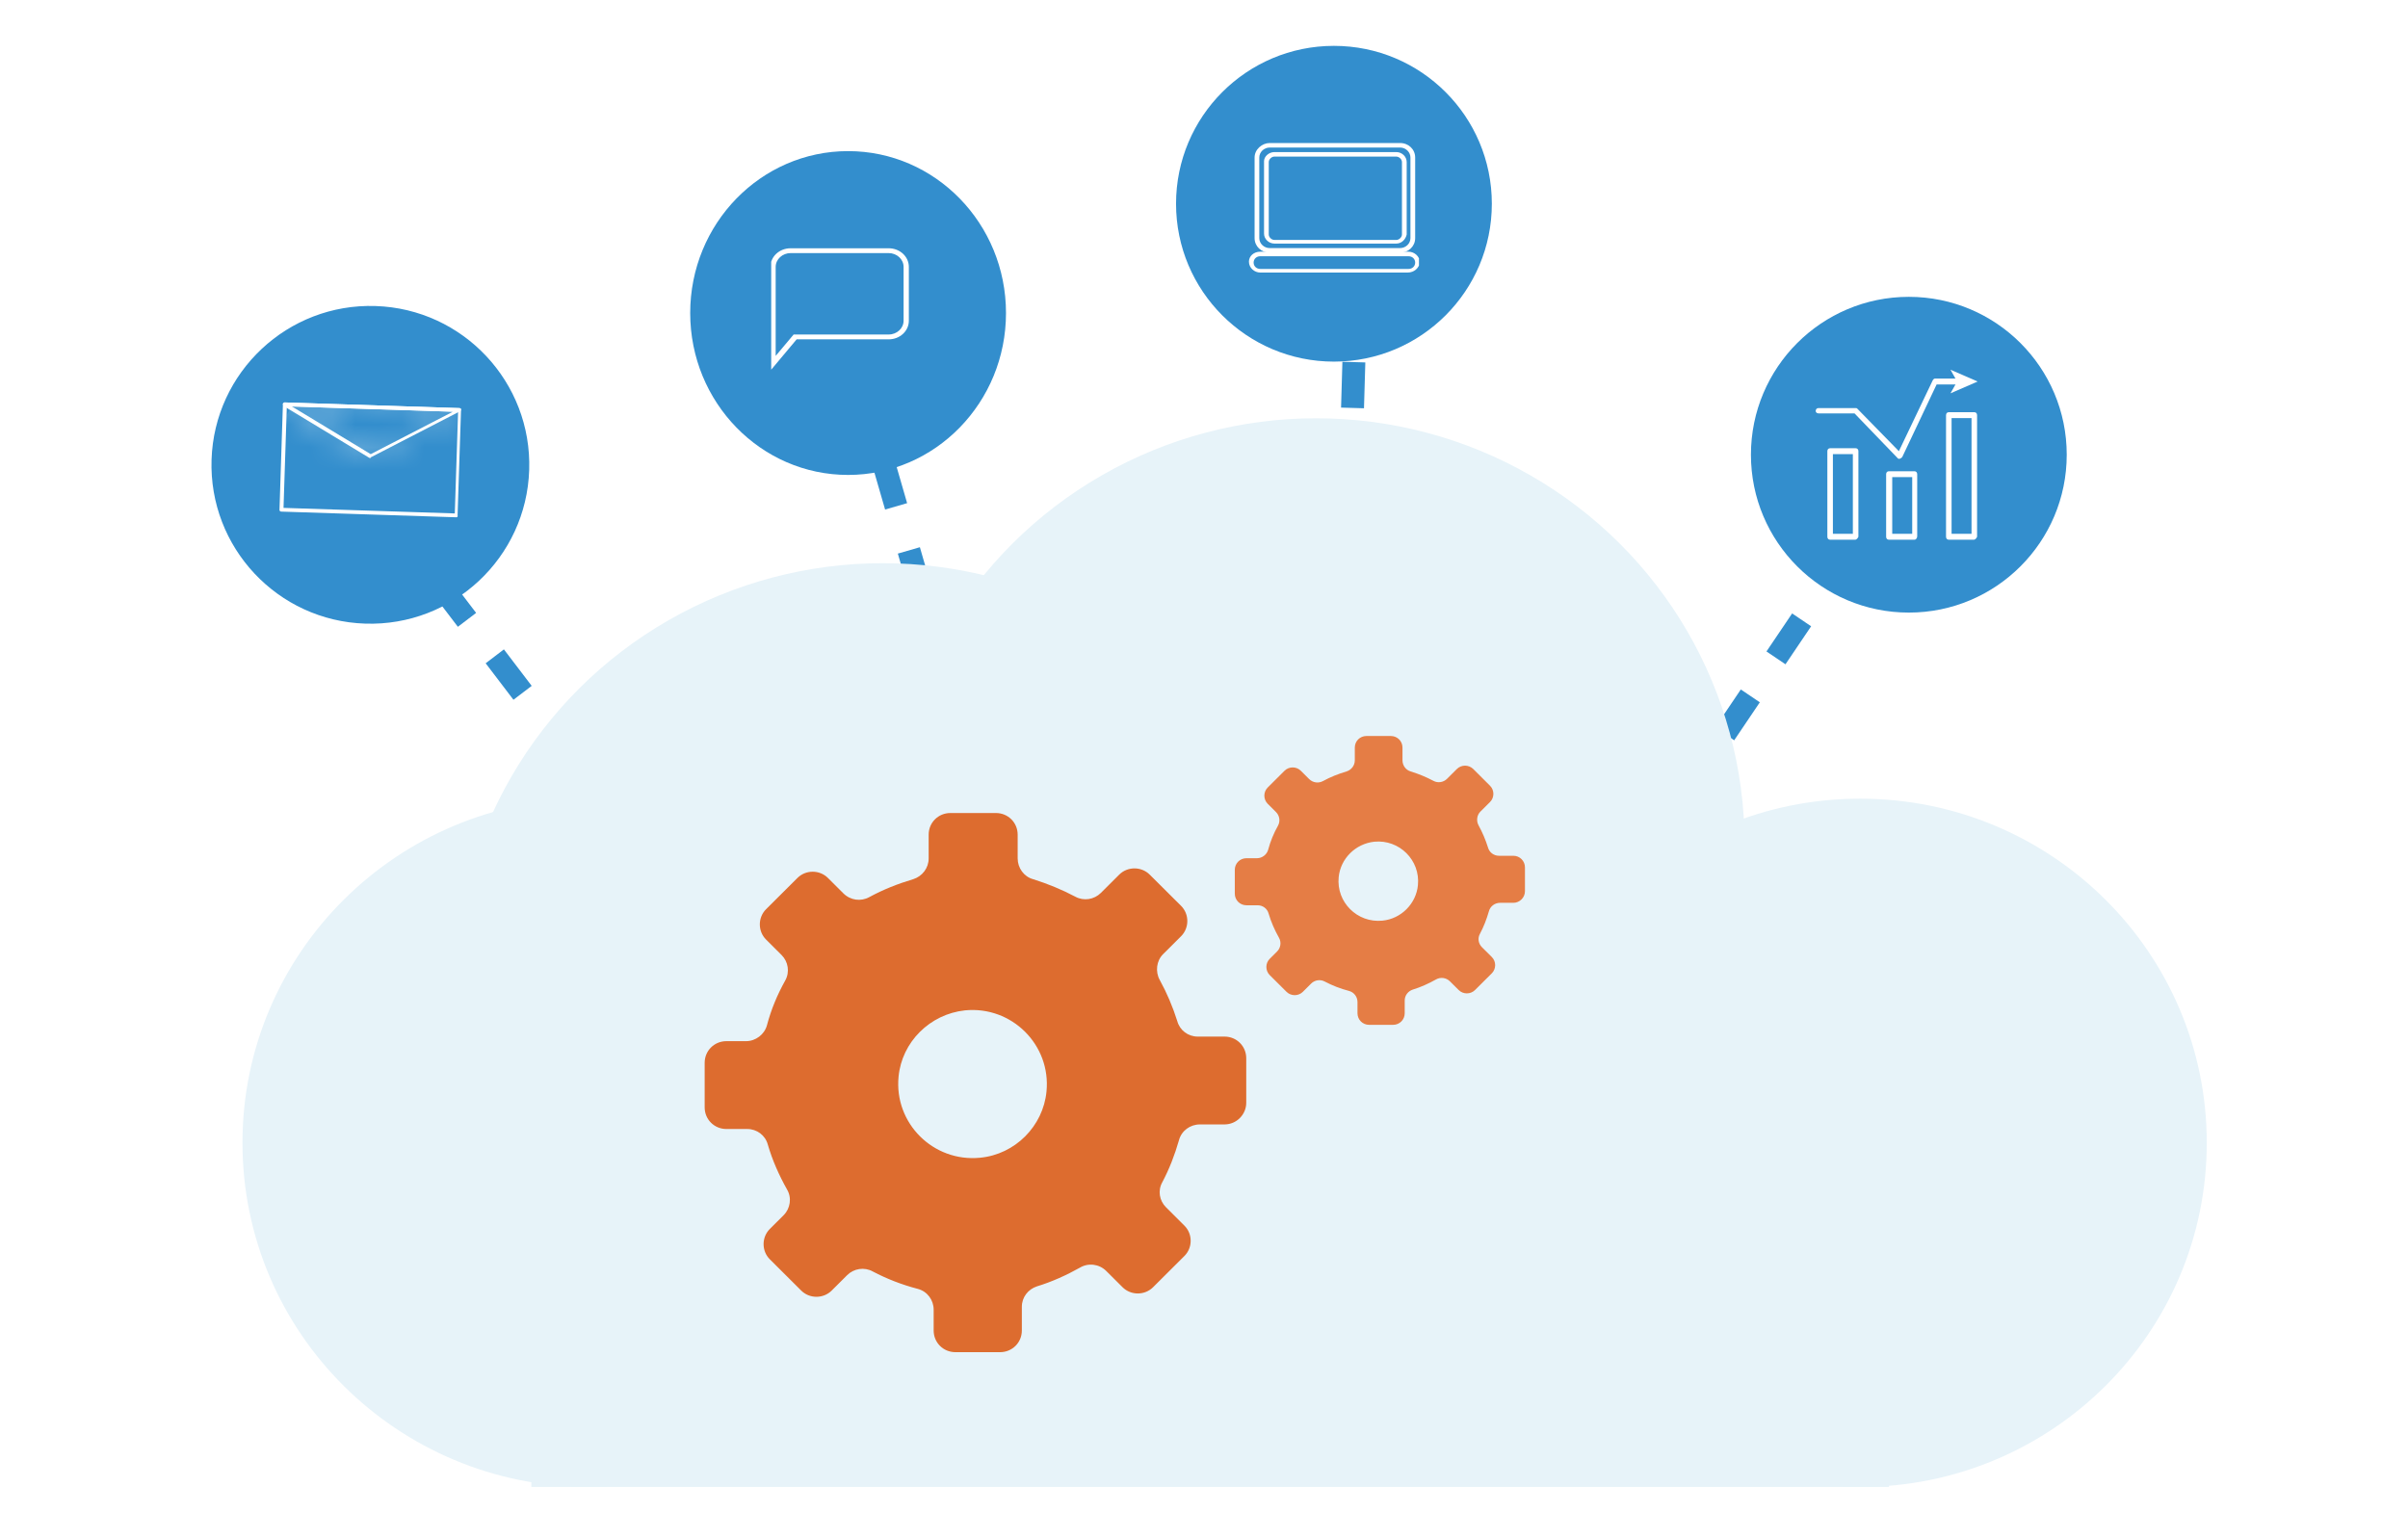 <svg width="105" height="66" viewBox="0 0 105 66" fill="none" xmlns="http://www.w3.org/2000/svg">
<rect width="105" height="66" fill="white"/>
<path d="M25.21 33.396L13.591 18.139" stroke="#338ECD" stroke-dasharray="2 2"/>
<path d="M42.41 33.609L37.08 15.188" stroke="#338ECD" stroke-dasharray="2 2"/>
<path d="M72.966 35.321L83.693 19.424" stroke="#338ECD" stroke-dasharray="2 2"/>
<path d="M58.626 29.785L59.186 10.615" stroke="#338ECD" stroke-dasharray="2 2"/>
<circle cx="16.15" cy="20.271" r="6.929" transform="rotate(1.859 16.15 20.271)" fill="#338ECD"/>
<circle cx="58.166" cy="8.885" r="6.885" fill="#338ECD"/>
<ellipse cx="36.981" cy="13.651" rx="6.885" ry="7.061" fill="#338ECD"/>
<circle cx="83.234" cy="19.83" r="6.885" fill="#338ECD"/>
<ellipse cx="81.11" cy="49.838" rx="15.115" ry="15.008" fill="#E7F3F9"/>
<ellipse cx="25.688" cy="49.838" rx="15.115" ry="15.008" fill="#E7F3F9"/>
<ellipse cx="57.388" cy="36.804" rx="18.684" ry="18.563" fill="#E7F3F9"/>
<ellipse cx="38.494" cy="43.124" rx="18.684" ry="18.563" fill="#E7F3F9"/>
<rect x="23.169" y="49.443" width="59.201" height="15.403" fill="#E7F3F9"/>
<path d="M54.342 48.092V46.15C54.342 45.623 53.923 45.206 53.395 45.206H52.228C51.809 45.206 51.445 44.933 51.336 44.534C51.135 43.898 50.88 43.299 50.57 42.736C50.37 42.373 50.425 41.901 50.716 41.611L51.5 40.83C51.864 40.467 51.864 39.867 51.5 39.504L50.133 38.143C49.769 37.78 49.167 37.78 48.803 38.143L48.001 38.942C47.709 39.232 47.254 39.305 46.889 39.105C46.306 38.796 45.687 38.542 45.049 38.342C44.648 38.233 44.375 37.852 44.375 37.435V36.4C44.375 35.873 43.956 35.456 43.427 35.456H41.441C40.913 35.456 40.494 35.873 40.494 36.4V37.435C40.494 37.852 40.22 38.215 39.819 38.342C39.145 38.542 38.507 38.796 37.906 39.123C37.542 39.323 37.086 39.268 36.776 38.96L36.102 38.288C35.738 37.925 35.136 37.925 34.772 38.288L33.405 39.65C33.041 40.013 33.041 40.612 33.405 40.975L34.079 41.647C34.371 41.937 34.444 42.391 34.243 42.754C33.897 43.372 33.624 44.025 33.442 44.715C33.332 45.115 32.95 45.405 32.531 45.405H31.674C31.146 45.405 30.727 45.823 30.727 46.349V48.292C30.727 48.819 31.146 49.236 31.674 49.236H32.585C33.004 49.236 33.369 49.509 33.478 49.908C33.678 50.598 33.97 51.252 34.316 51.869C34.535 52.232 34.462 52.704 34.17 52.995L33.569 53.594C33.205 53.957 33.205 54.556 33.569 54.919L34.936 56.281C35.3 56.644 35.902 56.644 36.266 56.281L36.94 55.609C37.232 55.319 37.687 55.246 38.052 55.446C38.671 55.773 39.327 56.027 40.02 56.208C40.439 56.317 40.712 56.699 40.712 57.116V58.024C40.712 58.55 41.131 58.968 41.66 58.968H43.609C44.138 58.968 44.557 58.55 44.557 58.024V56.989C44.557 56.571 44.83 56.226 45.213 56.099C45.869 55.9 46.507 55.609 47.09 55.282C47.454 55.064 47.928 55.119 48.238 55.428L48.949 56.136C49.313 56.499 49.914 56.499 50.279 56.136L51.645 54.774C52.01 54.411 52.01 53.812 51.645 53.449L50.844 52.65C50.552 52.359 50.479 51.923 50.68 51.56C50.989 50.979 51.226 50.362 51.408 49.726C51.518 49.309 51.901 49.036 52.32 49.036H53.395C53.923 49.036 54.342 48.601 54.342 48.092ZM42.735 50.489C40.694 50.689 38.981 48.982 39.182 46.949C39.327 45.441 40.548 44.225 42.079 44.062C44.12 43.862 45.833 45.569 45.632 47.602C45.486 49.109 44.266 50.344 42.735 50.489Z" fill="#DD6C2F"/>
<path d="M66.495 38.866V37.826C66.495 37.544 66.27 37.32 65.987 37.32H65.362C65.138 37.32 64.942 37.174 64.884 36.96C64.776 36.62 64.64 36.299 64.474 35.997C64.367 35.803 64.396 35.55 64.552 35.394L64.972 34.976C65.167 34.781 65.167 34.46 64.972 34.266L64.24 33.536C64.044 33.342 63.722 33.342 63.527 33.536L63.097 33.964C62.941 34.12 62.697 34.159 62.502 34.052C62.19 33.886 61.858 33.75 61.516 33.643C61.301 33.585 61.155 33.381 61.155 33.157V32.602C61.155 32.32 60.93 32.097 60.647 32.097H59.583C59.3 32.097 59.076 32.32 59.076 32.602V33.157C59.076 33.381 58.929 33.575 58.714 33.643C58.353 33.75 58.011 33.886 57.689 34.062C57.494 34.168 57.25 34.139 57.084 33.974L56.723 33.614C56.528 33.419 56.206 33.419 56.01 33.614L55.278 34.343C55.083 34.538 55.083 34.859 55.278 35.054L55.639 35.413C55.796 35.569 55.835 35.812 55.727 36.007C55.542 36.337 55.395 36.688 55.298 37.057C55.239 37.271 55.034 37.427 54.81 37.427H54.351C54.068 37.427 53.843 37.651 53.843 37.933V38.973C53.843 39.255 54.068 39.479 54.351 39.479H54.839C55.063 39.479 55.259 39.625 55.317 39.839C55.425 40.209 55.581 40.559 55.766 40.889C55.883 41.084 55.844 41.337 55.688 41.493L55.366 41.814C55.171 42.008 55.171 42.329 55.366 42.524L56.098 43.253C56.294 43.448 56.616 43.448 56.811 43.253L57.172 42.893C57.328 42.738 57.572 42.699 57.767 42.806C58.099 42.981 58.451 43.117 58.822 43.214C59.046 43.273 59.193 43.477 59.193 43.7V44.187C59.193 44.469 59.417 44.693 59.7 44.693H60.745C61.028 44.693 61.252 44.469 61.252 44.187V43.632C61.252 43.409 61.399 43.224 61.604 43.156C61.955 43.049 62.297 42.893 62.609 42.718C62.805 42.601 63.058 42.631 63.224 42.796L63.605 43.175C63.8 43.37 64.122 43.37 64.318 43.175L65.05 42.446C65.245 42.251 65.245 41.93 65.05 41.736L64.62 41.308C64.464 41.152 64.425 40.919 64.532 40.724C64.698 40.413 64.825 40.082 64.923 39.742C64.981 39.518 65.186 39.372 65.411 39.372H65.987C66.27 39.372 66.495 39.139 66.495 38.866ZM60.276 40.15C59.183 40.257 58.265 39.343 58.373 38.254C58.451 37.446 59.105 36.795 59.925 36.707C61.018 36.6 61.936 37.514 61.828 38.604C61.75 39.411 61.096 40.072 60.276 40.15Z" fill="#E57D45"/>
<g clip-path="url(#clip0_441_841)">
<path d="M19.9 22.559L12.259 22.311C12.234 22.31 12.185 22.285 12.186 22.238L12.336 17.619C12.337 17.595 12.388 17.549 12.413 17.55L20.03 17.797C20.08 17.799 20.103 17.847 20.102 17.871L19.953 22.466C19.976 22.538 19.925 22.56 19.9 22.559ZM12.363 22.149L19.831 22.391L19.975 17.962L12.507 17.719L12.363 22.149Z" fill="white"/>
<mask id="path-17-inside-1_441_841" fill="white">
<path d="M16.159 19.972C16.135 19.971 16.135 19.971 16.11 19.97L12.383 17.715C12.335 17.666 12.335 17.643 12.337 17.595C12.363 17.572 12.388 17.549 12.413 17.55L20.03 17.797C20.08 17.799 20.104 17.823 20.103 17.847C20.102 17.871 20.101 17.918 20.05 17.94L16.16 19.948C16.184 19.973 16.159 19.972 16.159 19.972ZM12.73 17.727L16.165 19.806L19.752 17.954L12.73 17.727V17.727Z"/>
</mask>
<path d="M16.159 19.972C16.135 19.971 16.135 19.971 16.11 19.97L12.383 17.715C12.335 17.666 12.335 17.643 12.337 17.595C12.363 17.572 12.388 17.549 12.413 17.55L20.03 17.797C20.08 17.799 20.104 17.823 20.103 17.847C20.102 17.871 20.101 17.918 20.05 17.94L16.16 19.948C16.184 19.973 16.159 19.972 16.159 19.972ZM12.73 17.727L16.165 19.806L19.752 17.954L12.73 17.727V17.727Z" fill="white"/>
<path d="M16.159 19.972L16.549 7.978L16.549 7.978L16.159 19.972ZM16.11 19.97L9.898 30.237L12.583 31.862L15.721 31.964L16.11 19.97ZM12.383 17.715L3.819 26.122L4.878 27.2L6.171 27.982L12.383 17.715ZM12.337 17.595L4.337 8.651L0.51 12.074L0.343 17.206L12.337 17.595ZM20.05 17.94L15.235 6.949L14.886 7.102L14.546 7.277L20.05 17.94ZM16.16 19.948L10.656 9.285L-3.799 16.746L7.597 28.355L16.16 19.948ZM16.165 19.806L9.95 30.071L15.698 33.551L21.669 30.469L16.165 19.806ZM19.752 17.954L25.256 28.617L66.248 7.457L20.141 5.961L19.752 17.954ZM16.549 7.978C16.549 7.978 16.549 7.978 16.548 7.978C16.548 7.978 16.548 7.978 16.548 7.978C16.548 7.978 16.548 7.978 16.548 7.978C16.548 7.978 16.548 7.978 16.548 7.978C16.548 7.978 16.548 7.978 16.548 7.978C16.548 7.978 16.548 7.978 16.548 7.978C16.548 7.978 16.548 7.978 16.548 7.978C16.547 7.978 16.547 7.978 16.547 7.978C16.547 7.978 16.547 7.978 16.547 7.978C16.547 7.978 16.547 7.978 16.547 7.978C16.547 7.978 16.547 7.978 16.547 7.978C16.547 7.978 16.547 7.978 16.547 7.978C16.547 7.978 16.547 7.978 16.547 7.978C16.547 7.978 16.547 7.978 16.547 7.978C16.547 7.978 16.547 7.978 16.547 7.978C16.546 7.978 16.546 7.978 16.546 7.978C16.546 7.978 16.546 7.978 16.546 7.978C16.546 7.978 16.546 7.978 16.546 7.978C16.546 7.978 16.546 7.978 16.546 7.978C16.546 7.978 16.546 7.978 16.546 7.978C16.546 7.978 16.546 7.978 16.546 7.978C16.546 7.978 16.546 7.978 16.546 7.978C16.546 7.978 16.545 7.978 16.545 7.978C16.545 7.978 16.545 7.978 16.545 7.978C16.545 7.978 16.545 7.978 16.545 7.978C16.545 7.978 16.545 7.978 16.545 7.978C16.545 7.978 16.545 7.978 16.545 7.978C16.545 7.978 16.545 7.978 16.545 7.978C16.545 7.978 16.545 7.978 16.545 7.978C16.545 7.978 16.544 7.978 16.544 7.978C16.544 7.978 16.544 7.978 16.544 7.978C16.544 7.978 16.544 7.978 16.544 7.978C16.544 7.978 16.544 7.978 16.544 7.978C16.544 7.978 16.544 7.978 16.544 7.978C16.544 7.978 16.544 7.978 16.544 7.978C16.544 7.978 16.544 7.978 16.544 7.978C16.544 7.978 16.544 7.978 16.544 7.978C16.544 7.978 16.544 7.978 16.544 7.978C16.543 7.978 16.543 7.978 16.543 7.978C16.543 7.978 16.543 7.978 16.543 7.978C16.543 7.978 16.543 7.978 16.543 7.978C16.543 7.978 16.543 7.978 16.543 7.978C16.543 7.978 16.543 7.978 16.543 7.978C16.543 7.978 16.543 7.978 16.543 7.978C16.543 7.978 16.543 7.978 16.543 7.978C16.543 7.978 16.543 7.978 16.543 7.978C16.542 7.978 16.542 7.978 16.542 7.978C16.542 7.978 16.542 7.978 16.542 7.978C16.542 7.978 16.542 7.978 16.542 7.978C16.542 7.978 16.542 7.978 16.542 7.978C16.542 7.978 16.542 7.978 16.542 7.978C16.542 7.978 16.542 7.978 16.542 7.978C16.542 7.978 16.542 7.978 16.542 7.978C16.542 7.978 16.541 7.978 16.541 7.978C16.541 7.978 16.541 7.978 16.541 7.978C16.541 7.978 16.541 7.978 16.541 7.978C16.541 7.978 16.541 7.978 16.541 7.978C16.541 7.978 16.541 7.978 16.541 7.978C16.541 7.978 16.541 7.978 16.541 7.978C16.541 7.978 16.541 7.978 16.541 7.978C16.541 7.978 16.541 7.978 16.541 7.978C16.541 7.978 16.541 7.978 16.541 7.978C16.541 7.978 16.541 7.978 16.541 7.978C16.54 7.978 16.54 7.978 16.54 7.978C16.54 7.978 16.54 7.978 16.54 7.978C16.54 7.978 16.54 7.978 16.54 7.978C16.54 7.978 16.54 7.978 16.54 7.978C16.54 7.978 16.54 7.978 16.54 7.978C16.54 7.978 16.54 7.978 16.54 7.978C16.54 7.978 16.54 7.978 16.54 7.978C16.54 7.978 16.54 7.978 16.54 7.978C16.54 7.978 16.54 7.978 16.54 7.978C16.539 7.978 16.539 7.978 16.539 7.978C16.539 7.978 16.539 7.978 16.539 7.978C16.539 7.978 16.539 7.978 16.539 7.978C16.539 7.978 16.539 7.978 16.539 7.978C16.539 7.978 16.539 7.978 16.539 7.978C16.539 7.978 16.539 7.978 16.539 7.978C16.539 7.978 16.539 7.978 16.539 7.978C16.539 7.978 16.539 7.978 16.539 7.978C16.538 7.978 16.538 7.978 16.538 7.978C16.538 7.978 16.538 7.978 16.538 7.978C16.538 7.978 16.538 7.978 16.538 7.978C16.538 7.978 16.538 7.978 16.538 7.978C16.538 7.978 16.538 7.978 16.538 7.978C16.538 7.978 16.538 7.978 16.538 7.978C16.538 7.978 16.538 7.978 16.538 7.978C16.538 7.978 16.538 7.978 16.538 7.978C16.538 7.978 16.538 7.978 16.538 7.978C16.538 7.978 16.538 7.978 16.538 7.978C16.538 7.978 16.538 7.978 16.537 7.978C16.537 7.978 16.537 7.978 16.537 7.978C16.537 7.978 16.537 7.978 16.537 7.978C16.537 7.978 16.537 7.978 16.537 7.978C16.537 7.978 16.537 7.978 16.537 7.978C16.537 7.978 16.537 7.978 16.537 7.978C16.537 7.978 16.537 7.978 16.537 7.978C16.537 7.978 16.537 7.978 16.537 7.978C16.537 7.978 16.537 7.978 16.537 7.978C16.537 7.978 16.537 7.978 16.537 7.978C16.537 7.978 16.537 7.978 16.536 7.978C16.536 7.978 16.536 7.978 16.536 7.978C16.536 7.978 16.536 7.978 16.536 7.978C16.536 7.978 16.536 7.978 16.536 7.978C16.536 7.978 16.536 7.978 16.536 7.978C16.536 7.978 16.536 7.978 16.536 7.978C16.536 7.978 16.536 7.978 16.536 7.978C16.536 7.978 16.536 7.978 16.536 7.978C16.536 7.978 16.536 7.978 16.536 7.978C16.536 7.978 16.536 7.978 16.535 7.978C16.535 7.978 16.535 7.978 16.535 7.978C16.535 7.978 16.535 7.978 16.535 7.978C16.535 7.978 16.535 7.978 16.535 7.978C16.535 7.978 16.535 7.978 16.535 7.978C16.535 7.978 16.535 7.978 16.535 7.978C16.535 7.978 16.535 7.978 16.535 7.978C16.535 7.978 16.535 7.978 16.535 7.978C16.535 7.978 16.535 7.978 16.535 7.978C16.535 7.978 16.535 7.978 16.535 7.978C16.535 7.978 16.535 7.978 16.535 7.978C16.535 7.978 16.535 7.978 16.535 7.978C16.535 7.978 16.534 7.978 16.534 7.978C16.534 7.978 16.534 7.978 16.534 7.978C16.534 7.978 16.534 7.978 16.534 7.978C16.534 7.978 16.534 7.978 16.534 7.978C16.534 7.978 16.534 7.978 16.534 7.978C16.534 7.978 16.534 7.978 16.534 7.978C16.534 7.978 16.534 7.978 16.534 7.978C16.534 7.978 16.534 7.978 16.534 7.978C16.534 7.978 16.534 7.978 16.534 7.978C16.534 7.978 16.534 7.978 16.534 7.978C16.534 7.978 16.534 7.978 16.534 7.978C16.534 7.978 16.533 7.978 16.533 7.978C16.533 7.978 16.533 7.978 16.533 7.978C16.533 7.978 16.533 7.978 16.533 7.978C16.533 7.978 16.533 7.978 16.533 7.978C16.533 7.978 16.533 7.978 16.533 7.978C16.533 7.978 16.533 7.978 16.533 7.978C16.533 7.978 16.533 7.978 16.533 7.978C16.533 7.978 16.533 7.978 16.533 7.978C16.533 7.978 16.533 7.978 16.533 7.978C16.533 7.978 16.533 7.978 16.533 7.978C16.533 7.978 16.533 7.978 16.532 7.978C16.532 7.978 16.532 7.978 16.532 7.978C16.532 7.978 16.532 7.978 16.532 7.978C16.532 7.978 16.532 7.978 16.532 7.978C16.532 7.978 16.532 7.978 16.532 7.978C16.532 7.978 16.532 7.978 16.532 7.978C16.532 7.978 16.532 7.978 16.532 7.978C16.532 7.978 16.532 7.978 16.532 7.978C16.532 7.978 16.532 7.978 16.532 7.978C16.532 7.978 16.532 7.978 16.532 7.978C16.532 7.978 16.532 7.978 16.532 7.978C16.532 7.978 16.532 7.978 16.532 7.978C16.532 7.978 16.532 7.978 16.532 7.978C16.532 7.978 16.531 7.978 16.531 7.978C16.531 7.978 16.531 7.978 16.531 7.978C16.531 7.978 16.531 7.978 16.531 7.978C16.531 7.978 16.531 7.978 16.531 7.978C16.531 7.978 16.531 7.978 16.531 7.978C16.531 7.978 16.531 7.978 16.531 7.978C16.531 7.978 16.531 7.978 16.531 7.978C16.531 7.978 16.531 7.978 16.531 7.978C16.531 7.978 16.531 7.978 16.531 7.978C16.531 7.978 16.531 7.978 16.531 7.978C16.531 7.978 16.531 7.978 16.531 7.978C16.531 7.978 16.53 7.978 16.53 7.978C16.53 7.978 16.53 7.978 16.53 7.978C16.53 7.978 16.53 7.978 16.53 7.978C16.53 7.978 16.53 7.978 16.53 7.978C16.53 7.978 16.53 7.978 16.53 7.978C16.53 7.978 16.53 7.978 16.53 7.978C16.53 7.978 16.53 7.978 16.53 7.978C16.53 7.978 16.53 7.978 16.53 7.978C16.53 7.978 16.53 7.978 16.53 7.978C16.53 7.978 16.53 7.978 16.53 7.978C16.53 7.978 16.53 7.978 16.53 7.978C16.53 7.978 16.53 7.978 16.53 7.978C16.53 7.978 16.53 7.978 16.529 7.978C16.529 7.978 16.529 7.978 16.529 7.978C16.529 7.978 16.529 7.978 16.529 7.978C16.529 7.978 16.529 7.978 16.529 7.978C16.529 7.978 16.529 7.978 16.529 7.978C16.529 7.978 16.529 7.978 16.529 7.978C16.529 7.978 16.529 7.978 16.529 7.978C16.529 7.978 16.529 7.978 16.529 7.978C16.529 7.978 16.529 7.978 16.529 7.978C16.529 7.978 16.529 7.978 16.529 7.978C16.529 7.978 16.529 7.978 16.529 7.978C16.529 7.978 16.529 7.978 16.529 7.978C16.529 7.978 16.529 7.978 16.529 7.977C16.529 7.977 16.529 7.977 16.529 7.977C16.529 7.977 16.529 7.977 16.528 7.977C16.528 7.977 16.528 7.977 16.528 7.977C16.528 7.977 16.528 7.977 16.528 7.977C16.528 7.977 16.528 7.977 16.528 7.977C16.528 7.977 16.528 7.977 16.528 7.977C16.528 7.977 16.528 7.977 16.528 7.977C16.528 7.977 16.528 7.977 16.528 7.977C16.528 7.977 16.528 7.977 16.528 7.977C16.528 7.977 16.528 7.977 16.528 7.977C16.528 7.977 16.528 7.977 16.528 7.977C16.528 7.977 16.528 7.977 16.528 7.977C16.528 7.977 16.528 7.977 16.528 7.977C16.528 7.977 16.528 7.977 16.527 7.977C16.527 7.977 16.527 7.977 16.527 7.977C16.527 7.977 16.527 7.977 16.527 7.977C16.527 7.977 16.527 7.977 16.527 7.977C16.527 7.977 16.527 7.977 16.527 7.977C16.527 7.977 16.527 7.977 16.527 7.977C16.527 7.977 16.527 7.977 16.527 7.977C16.527 7.977 16.527 7.977 16.527 7.977C16.527 7.977 16.527 7.977 16.527 7.977C16.527 7.977 16.527 7.977 16.527 7.977C16.527 7.977 16.527 7.977 16.527 7.977C16.527 7.977 16.527 7.977 16.527 7.977C16.527 7.977 16.527 7.977 16.527 7.977C16.527 7.977 16.527 7.977 16.527 7.977C16.526 7.977 16.526 7.977 16.526 7.977C16.526 7.977 16.526 7.977 16.526 7.977C16.526 7.977 16.526 7.977 16.526 7.977C16.526 7.977 16.526 7.977 16.526 7.977C16.526 7.977 16.526 7.977 16.526 7.977C16.526 7.977 16.526 7.977 16.526 7.977C16.526 7.977 16.526 7.977 16.526 7.977C16.526 7.977 16.526 7.977 16.526 7.977C16.526 7.977 16.526 7.977 16.526 7.977C16.526 7.977 16.526 7.977 16.526 7.977C16.526 7.977 16.526 7.977 16.526 7.977C16.526 7.977 16.526 7.977 16.526 7.977C16.526 7.977 16.526 7.977 16.526 7.977C16.526 7.977 16.526 7.977 16.526 7.977C16.526 7.977 16.526 7.977 16.526 7.977C16.525 7.977 16.525 7.977 16.525 7.977C16.525 7.977 16.525 7.977 16.525 7.977C16.525 7.977 16.525 7.977 16.525 7.977C16.525 7.977 16.525 7.977 16.525 7.977C16.525 7.977 16.525 7.977 16.525 7.977C16.525 7.977 16.525 7.977 16.525 7.977C16.525 7.977 16.525 7.977 16.525 7.977C16.525 7.977 16.525 7.977 16.525 7.977C16.525 7.977 16.525 7.977 16.525 7.977C16.525 7.977 16.525 7.977 16.525 7.977C16.525 7.977 16.525 7.977 16.525 7.977C16.525 7.977 16.525 7.977 16.525 7.977C16.525 7.977 16.524 7.977 16.524 7.977C16.524 7.977 16.524 7.977 16.524 7.977C16.524 7.977 16.524 7.977 16.524 7.977C16.524 7.977 16.524 7.977 16.524 7.977C16.524 7.977 16.524 7.977 16.524 7.977C16.524 7.977 16.524 7.977 16.524 7.977C16.524 7.977 16.524 7.977 16.524 7.977C16.524 7.977 16.524 7.977 16.524 7.977C16.524 7.977 16.524 7.977 16.524 7.977C16.524 7.977 16.524 7.977 16.524 7.977C16.524 7.977 16.524 7.977 16.524 7.977C16.524 7.977 16.524 7.977 16.524 7.977C16.524 7.977 16.524 7.977 16.524 7.977C16.524 7.977 16.524 7.977 16.524 7.977C16.523 7.977 16.523 7.977 16.523 7.977C16.523 7.977 16.523 7.977 16.523 7.977C16.523 7.977 16.523 7.977 16.523 7.977C16.523 7.977 16.523 7.977 16.523 7.977C16.523 7.977 16.523 7.977 16.523 7.977C16.523 7.977 16.523 7.977 16.523 7.977C16.523 7.977 16.523 7.977 16.523 7.977C16.523 7.977 16.523 7.977 16.523 7.977C16.523 7.977 16.523 7.977 16.523 7.977C16.523 7.977 16.523 7.977 16.523 7.977C16.523 7.977 16.523 7.977 16.523 7.977C16.523 7.977 16.523 7.977 16.523 7.977C16.523 7.977 16.523 7.977 16.523 7.977C16.523 7.977 16.523 7.977 16.523 7.977C16.523 7.977 16.523 7.977 16.523 7.977C16.522 7.977 16.522 7.977 16.522 7.977C16.522 7.977 16.522 7.977 16.522 7.977C16.522 7.977 16.522 7.977 16.522 7.977C16.522 7.977 16.522 7.977 16.522 7.977C16.522 7.977 16.522 7.977 16.522 7.977C16.522 7.977 16.522 7.977 16.522 7.977C16.522 7.977 16.522 7.977 16.522 7.977C16.522 7.977 16.522 7.977 16.522 7.977C16.522 7.977 16.522 7.977 16.522 7.977C16.522 7.977 16.522 7.977 16.522 7.977C16.522 7.977 16.522 7.977 16.522 7.977C16.522 7.977 16.522 7.977 16.522 7.977C16.522 7.977 16.521 7.977 16.521 7.977C16.521 7.977 16.521 7.977 16.521 7.977C16.521 7.977 16.521 7.977 16.521 7.977C16.521 7.977 16.521 7.977 16.521 7.977C16.521 7.977 16.521 7.977 16.521 7.977C16.521 7.977 16.521 7.977 16.521 7.977C16.521 7.977 16.521 7.977 16.521 7.977C16.521 7.977 16.521 7.977 16.521 7.977C16.521 7.977 16.521 7.977 16.521 7.977C16.521 7.977 16.521 7.977 16.521 7.977C16.521 7.977 16.521 7.977 16.521 7.977C16.521 7.977 16.521 7.977 16.521 7.977C16.521 7.977 16.521 7.977 16.521 7.977C16.521 7.977 16.521 7.977 16.52 7.977C16.52 7.977 16.52 7.977 16.52 7.977C16.52 7.977 16.52 7.977 16.52 7.977C16.52 7.977 16.52 7.977 16.52 7.977C16.52 7.977 16.52 7.977 16.52 7.977C16.52 7.977 16.52 7.977 16.52 7.977C16.52 7.977 16.52 7.977 16.52 7.977C16.52 7.977 16.52 7.977 16.52 7.977C16.52 7.977 16.52 7.977 16.52 7.977C16.52 7.977 16.52 7.977 16.52 7.977C16.52 7.977 16.52 7.977 16.52 7.977C16.52 7.977 16.52 7.977 16.52 7.977C16.52 7.977 16.52 7.977 16.52 7.977C16.52 7.977 16.52 7.977 16.52 7.977C16.52 7.977 16.52 7.977 16.52 7.977C16.52 7.977 16.519 7.977 16.519 7.977C16.519 7.977 16.519 7.977 16.519 7.977C16.519 7.977 16.519 7.977 16.519 7.977C16.519 7.977 16.519 7.977 16.519 7.977C16.519 7.977 16.519 7.977 16.519 7.977C16.519 7.977 16.519 7.977 16.519 7.977C16.519 7.977 16.519 7.977 16.519 7.977C16.519 7.977 16.519 7.977 16.519 7.977C16.519 7.977 16.519 7.977 16.519 7.977C16.519 7.977 16.519 7.977 16.519 7.977C16.519 7.977 16.519 7.977 16.519 7.977C16.519 7.977 16.519 7.977 16.519 7.977C16.518 7.977 16.518 7.977 16.518 7.977C16.518 7.977 16.518 7.977 16.518 7.977C16.518 7.977 16.518 7.977 16.518 7.977C16.518 7.977 16.518 7.977 16.518 7.977C16.518 7.977 16.518 7.977 16.518 7.977C16.518 7.977 16.518 7.977 16.518 7.977C16.518 7.977 16.518 7.977 16.518 7.977C16.518 7.977 16.518 7.977 16.518 7.977C16.518 7.977 16.518 7.977 16.518 7.977C16.518 7.977 16.518 7.977 16.518 7.977C16.518 7.977 16.518 7.977 16.518 7.977C16.518 7.977 16.518 7.977 16.518 7.977C16.518 7.977 16.518 7.977 16.517 7.977C16.517 7.977 16.517 7.977 16.517 7.977C16.517 7.977 16.517 7.977 16.517 7.977C16.517 7.977 16.517 7.977 16.517 7.977C16.517 7.977 16.517 7.977 16.517 7.977C16.517 7.977 16.517 7.977 16.517 7.977C16.517 7.977 16.517 7.977 16.517 7.977C16.517 7.977 16.517 7.977 16.517 7.977C16.517 7.977 16.517 7.977 16.517 7.977C16.517 7.977 16.517 7.977 16.517 7.977C16.517 7.977 16.517 7.977 16.517 7.977C16.517 7.977 16.517 7.977 16.517 7.977C16.517 7.977 16.517 7.977 16.517 7.977C16.517 7.977 16.517 7.977 16.517 7.977C16.516 7.977 16.516 7.977 16.516 7.977C16.516 7.977 16.516 7.977 16.516 7.977C16.516 7.977 16.516 7.977 16.516 7.977C16.516 7.977 16.516 7.977 16.516 7.977C16.516 7.977 16.516 7.977 16.516 7.977C16.516 7.977 16.516 7.977 16.516 7.977C16.516 7.977 16.516 7.977 16.516 7.977C16.516 7.977 16.516 7.977 16.516 7.977C16.516 7.977 16.516 7.977 16.516 7.977C16.516 7.977 16.516 7.977 16.516 7.977C16.516 7.977 16.516 7.977 16.515 7.977C16.515 7.977 16.515 7.977 16.515 7.977C16.515 7.977 16.515 7.977 16.515 7.977C16.515 7.977 16.515 7.977 16.515 7.977C16.515 7.977 16.515 7.977 16.515 7.977C16.515 7.977 16.515 7.977 16.515 7.977C16.515 7.977 16.515 7.977 16.515 7.977C16.515 7.977 16.515 7.977 16.515 7.977C16.515 7.977 16.515 7.977 16.515 7.977C16.515 7.977 16.515 7.977 16.515 7.977C16.515 7.977 16.515 7.977 16.515 7.977C16.515 7.977 16.515 7.977 16.515 7.977C16.515 7.977 16.515 7.977 16.515 7.977C16.515 7.977 16.514 7.977 16.514 7.977C16.514 7.977 16.514 7.977 16.514 7.977C16.514 7.977 16.514 7.977 16.514 7.977C16.514 7.977 16.514 7.977 16.514 7.977C16.514 7.977 16.514 7.977 16.514 7.977C16.514 7.977 16.514 7.977 16.514 7.977C16.514 7.977 16.514 7.977 16.514 7.977C16.514 7.977 16.514 7.977 16.514 7.977C16.514 7.977 16.514 7.977 16.514 7.977C16.514 7.977 16.514 7.977 16.514 7.977C16.514 7.977 16.514 7.977 16.514 7.977C16.514 7.977 16.514 7.977 16.513 7.977C16.513 7.977 16.513 7.977 16.513 7.977C16.513 7.977 16.513 7.977 16.513 7.977C16.513 7.977 16.513 7.977 16.513 7.977C16.513 7.977 16.513 7.977 16.513 7.977C16.513 7.977 16.513 7.977 16.513 7.977C16.513 7.977 16.513 7.977 16.513 7.977C16.513 7.977 16.513 7.977 16.513 7.977C16.513 7.977 16.513 7.977 16.513 7.977C16.513 7.977 16.513 7.977 16.513 7.977C16.513 7.977 16.512 7.977 16.512 7.977C16.512 7.977 16.512 7.977 16.512 7.977C16.512 7.977 16.512 7.977 16.512 7.977C16.512 7.977 16.512 7.977 16.512 7.977C16.512 7.977 16.512 7.977 16.512 7.977C16.512 7.977 16.512 7.977 16.512 7.977C16.512 7.977 16.512 7.977 16.512 7.977C16.512 7.977 16.512 7.977 16.512 7.977C16.512 7.977 16.512 7.977 16.512 7.977C16.512 7.977 16.512 7.977 16.512 7.977C16.512 7.977 16.512 7.977 16.512 7.977C16.512 7.977 16.512 7.977 16.511 7.977C16.511 7.977 16.511 7.977 16.511 7.977C16.511 7.977 16.511 7.977 16.511 7.977C16.511 7.977 16.511 7.977 16.511 7.977C16.511 7.977 16.511 7.977 16.511 7.977C16.511 7.977 16.511 7.977 16.511 7.977C16.511 7.977 16.511 7.977 16.511 7.977C16.511 7.977 16.511 7.977 16.511 7.977C16.511 7.977 16.511 7.977 16.511 7.977C16.511 7.977 16.511 7.977 16.511 7.977C16.511 7.977 16.511 7.977 16.51 7.977C16.51 7.977 16.51 7.977 16.51 7.977C16.51 7.977 16.51 7.977 16.51 7.977C16.51 7.977 16.51 7.977 16.51 7.977C16.51 7.977 16.51 7.977 16.51 7.977C16.51 7.977 16.51 7.977 16.51 7.977C16.51 7.977 16.51 7.977 16.51 7.977C16.51 7.977 16.51 7.977 16.51 7.977C16.51 7.977 16.51 7.977 16.51 7.977C16.51 7.977 16.509 7.977 16.509 7.977C16.509 7.977 16.509 7.977 16.509 7.977C16.509 7.977 16.509 7.977 16.509 7.977C16.509 7.977 16.509 7.977 16.509 7.977C16.509 7.977 16.509 7.977 16.509 7.977C16.509 7.977 16.509 7.977 16.509 7.977C16.509 7.977 16.509 7.977 16.509 7.977C16.509 7.977 16.509 7.977 16.509 7.977C16.509 7.977 16.509 7.977 16.509 7.977C16.509 7.977 16.509 7.977 16.509 7.977C16.509 7.977 16.509 7.977 16.508 7.977C16.508 7.977 16.508 7.977 16.508 7.977C16.508 7.977 16.508 7.977 16.508 7.977C16.508 7.977 16.508 7.977 16.508 7.977C16.508 7.977 16.508 7.977 16.508 7.977C16.508 7.977 16.508 7.977 16.508 7.977C16.508 7.977 16.508 7.977 16.508 7.977C16.508 7.977 16.508 7.977 16.508 7.977C16.508 7.977 16.508 7.977 16.508 7.977C16.508 7.977 16.508 7.977 16.507 7.977C16.507 7.977 16.507 7.977 16.507 7.977C16.507 7.977 16.507 7.977 16.507 7.977C16.507 7.977 16.507 7.977 16.507 7.977C16.507 7.977 16.507 7.977 16.507 7.977C16.507 7.977 16.507 7.977 16.507 7.977C16.507 7.977 16.507 7.977 16.507 7.977C16.507 7.977 16.507 7.977 16.507 7.977C16.507 7.977 16.507 7.977 16.506 7.977C16.506 7.977 16.506 7.977 16.506 7.977C16.506 7.977 16.506 7.977 16.506 7.977C16.506 7.977 16.506 7.977 16.506 7.977C16.506 7.977 16.506 7.977 16.506 7.977C16.506 7.977 16.506 7.977 16.506 7.977C16.506 7.977 16.506 7.977 16.506 7.977C16.506 7.977 16.506 7.977 16.506 7.977C16.506 7.977 16.506 7.977 16.506 7.977C16.506 7.977 16.506 7.977 16.506 7.977C16.505 7.977 16.505 7.977 16.505 7.977C16.505 7.977 16.505 7.977 16.505 7.977C16.505 7.977 16.505 7.977 16.505 7.977C16.505 7.977 16.505 7.977 16.505 7.977C16.505 7.977 16.505 7.977 16.505 7.977C16.505 7.977 16.505 7.977 16.505 7.977C16.505 7.977 16.505 7.977 16.505 7.977C16.505 7.977 16.505 7.977 16.505 7.977C16.504 7.977 16.504 7.977 16.504 7.977C16.504 7.977 16.504 7.977 16.504 7.977C16.504 7.977 16.504 7.977 16.504 7.977C16.504 7.977 16.504 7.977 16.504 7.977C16.504 7.977 16.504 7.977 16.504 7.977C16.504 7.977 16.504 7.977 16.504 7.977C16.504 7.977 16.504 7.977 16.504 7.977C16.504 7.977 16.503 7.977 16.503 7.977C16.503 7.977 16.503 7.977 16.503 7.977C16.503 7.977 16.503 7.977 16.503 7.977C16.503 7.977 16.503 7.977 16.503 7.977C16.503 7.977 16.503 7.977 16.503 7.977C16.503 7.977 16.503 7.977 16.503 7.977C16.503 7.977 16.503 7.977 16.503 7.977C16.503 7.977 16.503 7.977 16.503 7.977C16.503 7.977 16.503 7.977 16.502 7.977C16.502 7.977 16.502 7.977 16.502 7.977C16.502 7.977 16.502 7.977 16.502 7.977C16.502 7.977 16.502 7.977 16.502 7.977C16.502 7.977 16.502 7.977 16.502 7.977C16.502 7.977 16.502 7.977 16.502 7.977C16.502 7.977 16.502 7.977 16.502 7.977C16.502 7.977 16.502 7.977 16.502 7.977C16.501 7.977 16.501 7.977 16.501 7.977C16.501 7.977 16.501 7.977 16.501 7.977C16.501 7.977 16.501 7.977 16.501 7.977C16.501 7.977 16.501 7.977 16.501 7.977C16.501 7.977 16.501 7.977 16.501 7.977C16.501 7.977 16.501 7.977 16.501 7.977C16.501 7.977 16.501 7.977 16.5 7.977C16.5 7.977 16.5 7.977 16.5 7.977C16.5 7.977 16.5 7.977 16.5 7.977C16.5 7.977 16.5 7.977 16.5 7.977C16.5 7.977 16.5 7.977 16.5 7.977C16.5 7.977 16.5 7.977 16.5 7.977C16.5 7.977 16.5 7.977 16.5 7.977C16.5 7.977 16.5 7.977 16.5 7.977C16.5 7.977 16.499 7.977 16.499 7.977C16.499 7.977 16.499 7.977 16.499 7.977C16.499 7.977 16.499 7.977 16.499 7.977C16.499 7.977 16.499 7.977 16.499 7.977L15.721 31.964C15.721 31.964 15.721 31.964 15.721 31.964C15.721 31.964 15.721 31.964 15.721 31.964C15.721 31.964 15.721 31.964 15.721 31.964C15.721 31.964 15.721 31.964 15.721 31.964C15.721 31.964 15.721 31.964 15.721 31.964C15.721 31.964 15.721 31.964 15.721 31.964C15.722 31.964 15.722 31.964 15.722 31.964C15.722 31.964 15.722 31.964 15.722 31.964C15.722 31.964 15.722 31.964 15.722 31.964C15.722 31.964 15.722 31.964 15.722 31.964C15.722 31.964 15.722 31.964 15.722 31.964C15.722 31.964 15.722 31.964 15.722 31.964C15.722 31.964 15.722 31.964 15.722 31.964C15.723 31.964 15.723 31.964 15.723 31.964C15.723 31.964 15.723 31.964 15.723 31.964C15.723 31.964 15.723 31.964 15.723 31.964C15.723 31.964 15.723 31.964 15.723 31.964C15.723 31.964 15.723 31.964 15.723 31.964C15.723 31.964 15.723 31.964 15.723 31.964C15.723 31.964 15.723 31.964 15.723 31.964C15.723 31.964 15.723 31.964 15.723 31.964C15.724 31.964 15.724 31.964 15.724 31.964C15.724 31.964 15.724 31.964 15.724 31.964C15.724 31.964 15.724 31.964 15.724 31.964C15.724 31.964 15.724 31.964 15.724 31.964C15.724 31.964 15.724 31.964 15.724 31.964C15.724 31.964 15.724 31.964 15.724 31.964C15.724 31.964 15.724 31.964 15.724 31.964C15.725 31.964 15.725 31.964 15.725 31.964C15.725 31.964 15.725 31.964 15.725 31.964C15.725 31.964 15.725 31.964 15.725 31.964C15.725 31.964 15.725 31.964 15.725 31.964C15.725 31.964 15.725 31.964 15.725 31.964C15.725 31.964 15.725 31.964 15.725 31.964C15.725 31.964 15.725 31.964 15.725 31.964C15.725 31.964 15.725 31.964 15.726 31.964C15.726 31.964 15.726 31.964 15.726 31.964C15.726 31.964 15.726 31.964 15.726 31.964C15.726 31.964 15.726 31.964 15.726 31.964C15.726 31.964 15.726 31.964 15.726 31.964C15.726 31.964 15.726 31.964 15.726 31.964C15.726 31.964 15.726 31.964 15.726 31.964C15.726 31.964 15.726 31.964 15.726 31.964C15.726 31.964 15.726 31.964 15.726 31.964C15.726 31.964 15.726 31.964 15.727 31.964C15.727 31.964 15.727 31.964 15.727 31.964C15.727 31.964 15.727 31.964 15.727 31.964C15.727 31.964 15.727 31.964 15.727 31.964C15.727 31.964 15.727 31.964 15.727 31.964C15.727 31.964 15.727 31.964 15.727 31.964C15.727 31.964 15.727 31.964 15.727 31.964C15.727 31.964 15.727 31.964 15.727 31.964C15.727 31.964 15.727 31.964 15.727 31.964C15.728 31.964 15.728 31.964 15.728 31.964C15.728 31.964 15.728 31.964 15.728 31.964C15.728 31.964 15.728 31.964 15.728 31.964C15.728 31.964 15.728 31.964 15.728 31.964C15.728 31.964 15.728 31.964 15.728 31.964C15.728 31.964 15.728 31.964 15.728 31.964C15.728 31.964 15.728 31.964 15.728 31.964C15.728 31.964 15.728 31.964 15.729 31.964C15.729 31.964 15.729 31.964 15.729 31.964C15.729 31.964 15.729 31.964 15.729 31.964C15.729 31.964 15.729 31.964 15.729 31.964C15.729 31.964 15.729 31.964 15.729 31.964C15.729 31.964 15.729 31.964 15.729 31.964C15.729 31.964 15.729 31.964 15.729 31.964C15.729 31.964 15.729 31.964 15.729 31.964C15.729 31.964 15.729 31.964 15.729 31.964C15.729 31.964 15.729 31.964 15.729 31.964C15.729 31.964 15.73 31.964 15.73 31.964C15.73 31.964 15.73 31.964 15.73 31.964C15.73 31.964 15.73 31.964 15.73 31.964C15.73 31.964 15.73 31.964 15.73 31.964C15.73 31.964 15.73 31.964 15.73 31.964C15.73 31.964 15.73 31.964 15.73 31.964C15.73 31.964 15.73 31.964 15.73 31.964C15.73 31.964 15.73 31.964 15.73 31.964C15.73 31.964 15.73 31.964 15.73 31.964C15.73 31.964 15.731 31.964 15.731 31.964C15.731 31.964 15.731 31.964 15.731 31.964C15.731 31.964 15.731 31.964 15.731 31.964C15.731 31.964 15.731 31.964 15.731 31.964C15.731 31.964 15.731 31.964 15.731 31.964C15.731 31.964 15.731 31.964 15.731 31.964C15.731 31.964 15.731 31.964 15.731 31.964C15.731 31.964 15.731 31.964 15.731 31.964C15.731 31.964 15.731 31.964 15.731 31.964C15.732 31.964 15.732 31.964 15.732 31.964C15.732 31.964 15.732 31.964 15.732 31.964C15.732 31.964 15.732 31.964 15.732 31.964C15.732 31.964 15.732 31.964 15.732 31.964C15.732 31.964 15.732 31.964 15.732 31.964C15.732 31.964 15.732 31.964 15.732 31.964C15.732 31.964 15.732 31.964 15.732 31.964C15.732 31.964 15.732 31.964 15.732 31.964C15.732 31.964 15.732 31.964 15.732 31.964C15.732 31.964 15.732 31.964 15.732 31.964C15.732 31.964 15.732 31.964 15.733 31.964C15.733 31.964 15.733 31.964 15.733 31.964C15.733 31.964 15.733 31.964 15.733 31.964C15.733 31.964 15.733 31.964 15.733 31.964C15.733 31.964 15.733 31.964 15.733 31.964C15.733 31.964 15.733 31.964 15.733 31.964C15.733 31.964 15.733 31.964 15.733 31.964C15.733 31.964 15.733 31.964 15.733 31.964C15.733 31.964 15.733 31.964 15.733 31.964C15.733 31.964 15.733 31.964 15.733 31.964C15.733 31.964 15.733 31.964 15.733 31.964C15.734 31.964 15.734 31.964 15.734 31.964C15.734 31.964 15.734 31.964 15.734 31.964C15.734 31.964 15.734 31.964 15.734 31.964C15.734 31.964 15.734 31.964 15.734 31.964C15.734 31.964 15.734 31.964 15.734 31.964C15.734 31.964 15.734 31.964 15.734 31.964C15.734 31.964 15.734 31.964 15.734 31.964C15.734 31.964 15.734 31.964 15.734 31.964C15.734 31.964 15.734 31.964 15.734 31.964C15.734 31.964 15.735 31.964 15.735 31.964C15.735 31.964 15.735 31.964 15.735 31.964C15.735 31.964 15.735 31.964 15.735 31.964C15.735 31.964 15.735 31.964 15.735 31.964C15.735 31.964 15.735 31.964 15.735 31.964C15.735 31.964 15.735 31.964 15.735 31.964C15.735 31.964 15.735 31.964 15.735 31.964C15.735 31.964 15.735 31.964 15.735 31.964C15.735 31.964 15.735 31.964 15.735 31.964C15.735 31.964 15.735 31.964 15.735 31.964C15.735 31.964 15.735 31.964 15.735 31.964C15.735 31.964 15.736 31.964 15.736 31.964C15.736 31.964 15.736 31.964 15.736 31.964C15.736 31.964 15.736 31.964 15.736 31.964C15.736 31.964 15.736 31.964 15.736 31.964C15.736 31.964 15.736 31.964 15.736 31.964C15.736 31.964 15.736 31.964 15.736 31.964C15.736 31.964 15.736 31.964 15.736 31.964C15.736 31.964 15.736 31.964 15.736 31.964C15.736 31.964 15.736 31.964 15.736 31.964C15.736 31.964 15.736 31.964 15.736 31.964C15.736 31.964 15.736 31.964 15.736 31.964C15.736 31.964 15.736 31.964 15.736 31.964C15.736 31.964 15.736 31.964 15.737 31.964C15.737 31.964 15.737 31.964 15.737 31.964C15.737 31.964 15.737 31.964 15.737 31.964C15.737 31.964 15.737 31.964 15.737 31.964C15.737 31.964 15.737 31.964 15.737 31.964C15.737 31.964 15.737 31.964 15.737 31.964C15.737 31.964 15.737 31.964 15.737 31.964C15.737 31.964 15.737 31.964 15.737 31.964C15.737 31.964 15.737 31.964 15.737 31.964C15.737 31.964 15.737 31.964 15.737 31.965C15.737 31.965 15.737 31.965 15.737 31.965C15.737 31.965 15.738 31.965 15.738 31.965C15.738 31.965 15.738 31.965 15.738 31.965C15.738 31.965 15.738 31.965 15.738 31.965C15.738 31.965 15.738 31.965 15.738 31.965C15.738 31.965 15.738 31.965 15.738 31.965C15.738 31.965 15.738 31.965 15.738 31.965C15.738 31.965 15.738 31.965 15.738 31.965C15.738 31.965 15.738 31.965 15.738 31.965C15.738 31.965 15.738 31.965 15.738 31.965C15.738 31.965 15.738 31.965 15.738 31.965C15.738 31.965 15.738 31.965 15.738 31.965C15.738 31.965 15.738 31.965 15.738 31.965C15.738 31.965 15.739 31.965 15.739 31.965C15.739 31.965 15.739 31.965 15.739 31.965C15.739 31.965 15.739 31.965 15.739 31.965C15.739 31.965 15.739 31.965 15.739 31.965C15.739 31.965 15.739 31.965 15.739 31.965C15.739 31.965 15.739 31.965 15.739 31.965C15.739 31.965 15.739 31.965 15.739 31.965C15.739 31.965 15.739 31.965 15.739 31.965C15.739 31.965 15.739 31.965 15.739 31.965C15.739 31.965 15.739 31.965 15.739 31.965C15.739 31.965 15.739 31.965 15.739 31.965C15.739 31.965 15.739 31.965 15.739 31.965C15.739 31.965 15.739 31.965 15.739 31.965C15.739 31.965 15.739 31.965 15.74 31.965C15.74 31.965 15.74 31.965 15.74 31.965C15.74 31.965 15.74 31.965 15.74 31.965C15.74 31.965 15.74 31.965 15.74 31.965C15.74 31.965 15.74 31.965 15.74 31.965C15.74 31.965 15.74 31.965 15.74 31.965C15.74 31.965 15.74 31.965 15.74 31.965C15.74 31.965 15.74 31.965 15.74 31.965C15.74 31.965 15.74 31.965 15.74 31.965C15.74 31.965 15.74 31.965 15.74 31.965C15.74 31.965 15.74 31.965 15.74 31.965C15.74 31.965 15.74 31.965 15.74 31.965C15.74 31.965 15.741 31.965 15.741 31.965C15.741 31.965 15.741 31.965 15.741 31.965C15.741 31.965 15.741 31.965 15.741 31.965C15.741 31.965 15.741 31.965 15.741 31.965C15.741 31.965 15.741 31.965 15.741 31.965C15.741 31.965 15.741 31.965 15.741 31.965C15.741 31.965 15.741 31.965 15.741 31.965C15.741 31.965 15.741 31.965 15.741 31.965C15.741 31.965 15.741 31.965 15.741 31.965C15.741 31.965 15.741 31.965 15.741 31.965C15.741 31.965 15.741 31.965 15.741 31.965C15.741 31.965 15.741 31.965 15.741 31.965C15.741 31.965 15.741 31.965 15.741 31.965C15.741 31.965 15.742 31.965 15.742 31.965C15.742 31.965 15.742 31.965 15.742 31.965C15.742 31.965 15.742 31.965 15.742 31.965C15.742 31.965 15.742 31.965 15.742 31.965C15.742 31.965 15.742 31.965 15.742 31.965C15.742 31.965 15.742 31.965 15.742 31.965C15.742 31.965 15.742 31.965 15.742 31.965C15.742 31.965 15.742 31.965 15.742 31.965C15.742 31.965 15.742 31.965 15.742 31.965C15.742 31.965 15.742 31.965 15.742 31.965C15.742 31.965 15.742 31.965 15.742 31.965C15.742 31.965 15.742 31.965 15.742 31.965C15.742 31.965 15.742 31.965 15.742 31.965C15.742 31.965 15.742 31.965 15.742 31.965C15.742 31.965 15.742 31.965 15.742 31.965C15.743 31.965 15.743 31.965 15.743 31.965C15.743 31.965 15.743 31.965 15.743 31.965C15.743 31.965 15.743 31.965 15.743 31.965C15.743 31.965 15.743 31.965 15.743 31.965C15.743 31.965 15.743 31.965 15.743 31.965C15.743 31.965 15.743 31.965 15.743 31.965C15.743 31.965 15.743 31.965 15.743 31.965C15.743 31.965 15.743 31.965 15.743 31.965C15.743 31.965 15.743 31.965 15.743 31.965C15.743 31.965 15.743 31.965 15.743 31.965C15.743 31.965 15.743 31.965 15.743 31.965C15.743 31.965 15.743 31.965 15.743 31.965C15.743 31.965 15.743 31.965 15.743 31.965C15.743 31.965 15.743 31.965 15.744 31.965C15.744 31.965 15.744 31.965 15.744 31.965C15.744 31.965 15.744 31.965 15.744 31.965C15.744 31.965 15.744 31.965 15.744 31.965C15.744 31.965 15.744 31.965 15.744 31.965C15.744 31.965 15.744 31.965 15.744 31.965C15.744 31.965 15.744 31.965 15.744 31.965C15.744 31.965 15.744 31.965 15.744 31.965C15.744 31.965 15.744 31.965 15.744 31.965C15.744 31.965 15.744 31.965 15.744 31.965C15.744 31.965 15.744 31.965 15.744 31.965C15.744 31.965 15.744 31.965 15.744 31.965C15.744 31.965 15.744 31.965 15.745 31.965C15.745 31.965 15.745 31.965 15.745 31.965C15.745 31.965 15.745 31.965 15.745 31.965C15.745 31.965 15.745 31.965 15.745 31.965C15.745 31.965 15.745 31.965 15.745 31.965C15.745 31.965 15.745 31.965 15.745 31.965C15.745 31.965 15.745 31.965 15.745 31.965C15.745 31.965 15.745 31.965 15.745 31.965C15.745 31.965 15.745 31.965 15.745 31.965C15.745 31.965 15.745 31.965 15.745 31.965C15.745 31.965 15.745 31.965 15.745 31.965C15.745 31.965 15.745 31.965 15.745 31.965C15.745 31.965 15.745 31.965 15.745 31.965C15.745 31.965 15.745 31.965 15.745 31.965C15.745 31.965 15.745 31.965 15.745 31.965C15.745 31.965 15.745 31.965 15.745 31.965C15.746 31.965 15.746 31.965 15.746 31.965C15.746 31.965 15.746 31.965 15.746 31.965C15.746 31.965 15.746 31.965 15.746 31.965C15.746 31.965 15.746 31.965 15.746 31.965C15.746 31.965 15.746 31.965 15.746 31.965C15.746 31.965 15.746 31.965 15.746 31.965C15.746 31.965 15.746 31.965 15.746 31.965C15.746 31.965 15.746 31.965 15.746 31.965C15.746 31.965 15.746 31.965 15.746 31.965C15.746 31.965 15.746 31.965 15.746 31.965C15.746 31.965 15.746 31.965 15.746 31.965C15.746 31.965 15.746 31.965 15.746 31.965C15.746 31.965 15.746 31.965 15.746 31.965C15.746 31.965 15.746 31.965 15.747 31.965C15.747 31.965 15.747 31.965 15.747 31.965C15.747 31.965 15.747 31.965 15.747 31.965C15.747 31.965 15.747 31.965 15.747 31.965C15.747 31.965 15.747 31.965 15.747 31.965C15.747 31.965 15.747 31.965 15.747 31.965C15.747 31.965 15.747 31.965 15.747 31.965C15.747 31.965 15.747 31.965 15.747 31.965C15.747 31.965 15.747 31.965 15.747 31.965C15.747 31.965 15.747 31.965 15.747 31.965C15.747 31.965 15.747 31.965 15.747 31.965C15.747 31.965 15.747 31.965 15.747 31.965C15.747 31.965 15.747 31.965 15.747 31.965C15.748 31.965 15.748 31.965 15.748 31.965C15.748 31.965 15.748 31.965 15.748 31.965C15.748 31.965 15.748 31.965 15.748 31.965C15.748 31.965 15.748 31.965 15.748 31.965C15.748 31.965 15.748 31.965 15.748 31.965C15.748 31.965 15.748 31.965 15.748 31.965C15.748 31.965 15.748 31.965 15.748 31.965C15.748 31.965 15.748 31.965 15.748 31.965C15.748 31.965 15.748 31.965 15.748 31.965C15.748 31.965 15.748 31.965 15.748 31.965C15.748 31.965 15.748 31.965 15.748 31.965C15.748 31.965 15.748 31.965 15.748 31.965C15.748 31.965 15.748 31.965 15.748 31.965C15.748 31.965 15.748 31.965 15.748 31.965C15.748 31.965 15.748 31.965 15.749 31.965C15.749 31.965 15.749 31.965 15.749 31.965C15.749 31.965 15.749 31.965 15.749 31.965C15.749 31.965 15.749 31.965 15.749 31.965C15.749 31.965 15.749 31.965 15.749 31.965C15.749 31.965 15.749 31.965 15.749 31.965C15.749 31.965 15.749 31.965 15.749 31.965C15.749 31.965 15.749 31.965 15.749 31.965C15.749 31.965 15.749 31.965 15.749 31.965C15.749 31.965 15.749 31.965 15.749 31.965C15.749 31.965 15.749 31.965 15.749 31.965C15.749 31.965 15.749 31.965 15.749 31.965C15.749 31.965 15.749 31.965 15.749 31.965C15.749 31.965 15.749 31.965 15.749 31.965C15.75 31.965 15.75 31.965 15.75 31.965C15.75 31.965 15.75 31.965 15.75 31.965C15.75 31.965 15.75 31.965 15.75 31.965C15.75 31.965 15.75 31.965 15.75 31.965C15.75 31.965 15.75 31.965 15.75 31.965C15.75 31.965 15.75 31.965 15.75 31.965C15.75 31.965 15.75 31.965 15.75 31.965C15.75 31.965 15.75 31.965 15.75 31.965C15.75 31.965 15.75 31.965 15.75 31.965C15.75 31.965 15.75 31.965 15.75 31.965C15.75 31.965 15.75 31.965 15.75 31.965C15.75 31.965 15.75 31.965 15.751 31.965C15.751 31.965 15.751 31.965 15.751 31.965C15.751 31.965 15.751 31.965 15.751 31.965C15.751 31.965 15.751 31.965 15.751 31.965C15.751 31.965 15.751 31.965 15.751 31.965C15.751 31.965 15.751 31.965 15.751 31.965C15.751 31.965 15.751 31.965 15.751 31.965C15.751 31.965 15.751 31.965 15.751 31.965C15.751 31.965 15.751 31.965 15.751 31.965C15.751 31.965 15.751 31.965 15.751 31.965C15.751 31.965 15.751 31.965 15.751 31.965C15.751 31.965 15.751 31.965 15.751 31.965C15.751 31.965 15.751 31.965 15.751 31.965C15.751 31.965 15.752 31.965 15.752 31.965C15.752 31.965 15.752 31.965 15.752 31.965C15.752 31.965 15.752 31.965 15.752 31.965C15.752 31.965 15.752 31.965 15.752 31.965C15.752 31.965 15.752 31.965 15.752 31.965C15.752 31.965 15.752 31.965 15.752 31.965C15.752 31.965 15.752 31.965 15.752 31.965C15.752 31.965 15.752 31.965 15.752 31.965C15.752 31.965 15.752 31.965 15.752 31.965C15.752 31.965 15.752 31.965 15.752 31.965C15.752 31.965 15.752 31.965 15.752 31.965C15.752 31.965 15.752 31.965 15.752 31.965C15.752 31.965 15.752 31.965 15.752 31.965C15.752 31.965 15.752 31.965 15.752 31.965C15.753 31.965 15.753 31.965 15.753 31.965C15.753 31.965 15.753 31.965 15.753 31.965C15.753 31.965 15.753 31.965 15.753 31.965C15.753 31.965 15.753 31.965 15.753 31.965C15.753 31.965 15.753 31.965 15.753 31.965C15.753 31.965 15.753 31.965 15.753 31.965C15.753 31.965 15.753 31.965 15.753 31.965C15.753 31.965 15.753 31.965 15.753 31.965C15.753 31.965 15.753 31.965 15.753 31.965C15.753 31.965 15.753 31.965 15.753 31.965C15.753 31.965 15.753 31.965 15.754 31.965C15.754 31.965 15.754 31.965 15.754 31.965C15.754 31.965 15.754 31.965 15.754 31.965C15.754 31.965 15.754 31.965 15.754 31.965C15.754 31.965 15.754 31.965 15.754 31.965C15.754 31.965 15.754 31.965 15.754 31.965C15.754 31.965 15.754 31.965 15.754 31.965C15.754 31.965 15.754 31.965 15.754 31.965C15.754 31.965 15.754 31.965 15.754 31.965C15.754 31.965 15.754 31.965 15.754 31.965C15.754 31.965 15.754 31.965 15.754 31.965C15.754 31.965 15.754 31.965 15.754 31.965C15.754 31.965 15.755 31.965 15.755 31.965C15.755 31.965 15.755 31.965 15.755 31.965C15.755 31.965 15.755 31.965 15.755 31.965C15.755 31.965 15.755 31.965 15.755 31.965C15.755 31.965 15.755 31.965 15.755 31.965C15.755 31.965 15.755 31.965 15.755 31.965C15.755 31.965 15.755 31.965 15.755 31.965C15.755 31.965 15.755 31.965 15.755 31.965C15.755 31.965 15.755 31.965 15.755 31.965C15.755 31.965 15.755 31.965 15.755 31.965C15.755 31.965 15.755 31.965 15.755 31.965C15.755 31.965 15.755 31.965 15.755 31.965C15.755 31.965 15.755 31.965 15.756 31.965C15.756 31.965 15.756 31.965 15.756 31.965C15.756 31.965 15.756 31.965 15.756 31.965C15.756 31.965 15.756 31.965 15.756 31.965C15.756 31.965 15.756 31.965 15.756 31.965C15.756 31.965 15.756 31.965 15.756 31.965C15.756 31.965 15.756 31.965 15.756 31.965C15.756 31.965 15.756 31.965 15.756 31.965C15.756 31.965 15.756 31.965 15.756 31.965C15.756 31.965 15.756 31.965 15.756 31.965C15.756 31.965 15.757 31.965 15.757 31.965C15.757 31.965 15.757 31.965 15.757 31.965C15.757 31.965 15.757 31.965 15.757 31.965C15.757 31.965 15.757 31.965 15.757 31.965C15.757 31.965 15.757 31.965 15.757 31.965C15.757 31.965 15.757 31.965 15.757 31.965C15.757 31.965 15.757 31.965 15.757 31.965C15.757 31.965 15.757 31.965 15.757 31.965C15.757 31.965 15.757 31.965 15.757 31.965C15.757 31.965 15.757 31.965 15.757 31.965C15.757 31.965 15.757 31.965 15.757 31.965C15.758 31.965 15.758 31.965 15.758 31.965C15.758 31.965 15.758 31.965 15.758 31.965C15.758 31.965 15.758 31.965 15.758 31.965C15.758 31.965 15.758 31.965 15.758 31.965C15.758 31.965 15.758 31.965 15.758 31.965C15.758 31.965 15.758 31.965 15.758 31.965C15.758 31.965 15.758 31.965 15.758 31.965C15.758 31.965 15.758 31.965 15.758 31.965C15.758 31.965 15.758 31.965 15.758 31.965C15.758 31.965 15.758 31.965 15.758 31.965C15.758 31.965 15.758 31.965 15.758 31.965C15.759 31.965 15.759 31.965 15.759 31.965C15.759 31.965 15.759 31.965 15.759 31.965C15.759 31.965 15.759 31.965 15.759 31.965C15.759 31.965 15.759 31.965 15.759 31.965C15.759 31.965 15.759 31.965 15.759 31.965C15.759 31.965 15.759 31.965 15.759 31.965C15.759 31.965 15.759 31.965 15.759 31.965C15.759 31.965 15.759 31.965 15.759 31.965C15.759 31.965 15.759 31.965 15.759 31.965C15.759 31.965 15.759 31.965 15.76 31.965C15.76 31.965 15.76 31.965 15.76 31.965C15.76 31.965 15.76 31.965 15.76 31.965C15.76 31.965 15.76 31.965 15.76 31.965C15.76 31.965 15.76 31.965 15.76 31.965C15.76 31.965 15.76 31.965 15.76 31.965C15.76 31.965 15.76 31.965 15.76 31.965C15.76 31.965 15.76 31.965 15.76 31.965C15.76 31.965 15.76 31.965 15.76 31.965C15.761 31.965 15.761 31.965 15.761 31.965C15.761 31.965 15.761 31.965 15.761 31.965C15.761 31.965 15.761 31.965 15.761 31.965C15.761 31.965 15.761 31.965 15.761 31.965C15.761 31.965 15.761 31.965 15.761 31.965C15.761 31.965 15.761 31.965 15.761 31.965C15.761 31.965 15.761 31.965 15.761 31.965C15.761 31.965 15.761 31.965 15.761 31.965C15.761 31.965 15.761 31.965 15.761 31.965C15.761 31.965 15.761 31.965 15.761 31.965C15.762 31.965 15.762 31.965 15.762 31.965C15.762 31.965 15.762 31.965 15.762 31.965C15.762 31.965 15.762 31.965 15.762 31.965C15.762 31.965 15.762 31.965 15.762 31.965C15.762 31.965 15.762 31.965 15.762 31.965C15.762 31.965 15.762 31.965 15.762 31.965C15.762 31.965 15.762 31.965 15.762 31.965C15.762 31.965 15.762 31.965 15.762 31.965C15.762 31.965 15.762 31.965 15.762 31.965C15.763 31.965 15.763 31.965 15.763 31.965C15.763 31.965 15.763 31.965 15.763 31.965C15.763 31.965 15.763 31.965 15.763 31.965C15.763 31.965 15.763 31.965 15.763 31.965C15.763 31.965 15.763 31.965 15.763 31.965C15.763 31.965 15.763 31.965 15.763 31.965C15.763 31.965 15.763 31.965 15.763 31.965C15.763 31.965 15.763 31.965 15.764 31.965C15.764 31.965 15.764 31.965 15.764 31.965C15.764 31.965 15.764 31.965 15.764 31.965C15.764 31.965 15.764 31.965 15.764 31.965C15.764 31.965 15.764 31.965 15.764 31.965C15.764 31.965 15.764 31.965 15.764 31.965C15.764 31.965 15.764 31.965 15.764 31.965C15.764 31.965 15.764 31.965 15.764 31.965C15.764 31.965 15.764 31.965 15.764 31.965C15.764 31.965 15.764 31.965 15.765 31.965C15.765 31.965 15.765 31.965 15.765 31.965C15.765 31.965 15.765 31.965 15.765 31.965C15.765 31.965 15.765 31.965 15.765 31.965C15.765 31.965 15.765 31.965 15.765 31.965C15.765 31.965 15.765 31.965 15.765 31.965C15.765 31.965 15.765 31.965 15.765 31.965C15.765 31.965 15.765 31.965 15.765 31.965C15.765 31.965 15.765 31.965 15.766 31.965C15.766 31.965 15.766 31.965 15.766 31.965C15.766 31.965 15.766 31.965 15.766 31.965C15.766 31.965 15.766 31.965 15.766 31.965C15.766 31.965 15.766 31.965 15.766 31.965C15.766 31.965 15.766 31.965 15.766 31.965C15.766 31.965 15.766 31.965 15.766 31.965C15.766 31.965 15.766 31.965 15.767 31.965C15.767 31.965 15.767 31.965 15.767 31.965C15.767 31.965 15.767 31.965 15.767 31.965C15.767 31.965 15.767 31.965 15.767 31.965C15.767 31.965 15.767 31.965 15.767 31.965C15.767 31.965 15.767 31.965 15.767 31.965C15.767 31.965 15.767 31.965 15.767 31.965C15.767 31.965 15.767 31.965 15.767 31.965C15.768 31.965 15.768 31.965 15.768 31.965C15.768 31.965 15.768 31.965 15.768 31.965C15.768 31.965 15.768 31.965 15.768 31.965C15.768 31.965 15.768 31.965 15.768 31.965C15.768 31.965 15.768 31.965 15.768 31.965C15.768 31.965 15.768 31.965 15.768 31.965C15.768 31.965 15.768 31.965 15.768 31.965C15.768 31.965 15.768 31.965 15.768 31.965C15.768 31.965 15.769 31.965 15.769 31.965C15.769 31.965 15.769 31.965 15.769 31.965C15.769 31.965 15.769 31.965 15.769 31.965C15.769 31.965 15.769 31.965 15.769 31.965C15.769 31.965 15.769 31.965 15.769 31.965C15.769 31.965 15.769 31.965 15.769 31.965C15.769 31.965 15.769 31.965 15.77 31.965C15.77 31.965 15.77 31.965 15.77 31.965C15.77 31.965 15.77 31.965 15.77 31.965C15.77 31.965 15.77 31.965 15.77 31.965C15.77 31.965 15.77 31.965 15.77 31.965C15.77 31.965 15.77 31.965 15.77 31.965L16.549 7.978ZM22.322 9.703L18.595 7.448L6.171 27.982L9.898 30.237L22.322 9.703ZM20.946 9.309C21.544 9.918 22.991 11.507 23.793 14.068C24.504 16.34 24.316 18.447 24.331 17.984L0.343 17.206C0.343 17.206 0.343 17.214 0.343 17.223C0.343 17.233 0.342 17.248 0.342 17.267C0.341 17.303 0.339 17.366 0.338 17.443C0.336 17.592 0.334 17.863 0.351 18.202C0.385 18.922 0.5 19.996 0.89 21.241C1.703 23.838 3.173 25.463 3.819 26.122L20.946 9.309ZM20.337 26.539C20.511 26.384 19.869 26.989 19.041 27.542C18.313 28.029 15.752 29.665 12.024 29.544L12.802 5.557C9.049 5.435 6.463 7.082 5.71 7.586C5.206 7.922 4.833 8.226 4.648 8.382C4.546 8.467 4.465 8.538 4.417 8.58C4.392 8.602 4.372 8.62 4.359 8.631C4.347 8.642 4.337 8.651 4.337 8.651L20.337 26.539ZM12.024 29.544L19.641 29.791L20.419 5.804L12.802 5.557L12.024 29.544ZM19.641 29.791C17.858 29.733 15.254 29.229 12.787 27.339C10.239 25.387 7.965 21.918 8.109 17.458L32.097 18.236C32.422 8.2 23.097 5.891 20.419 5.804L19.641 29.791ZM8.109 17.458C8.106 17.562 8.087 15.679 8.9 13.573C9.904 10.973 11.987 8.372 15.235 6.949L24.866 28.932C28.163 27.487 30.273 24.851 31.29 22.215C31.735 21.062 31.919 20.059 32.004 19.393C32.048 19.052 32.07 18.767 32.081 18.568C32.087 18.468 32.091 18.386 32.093 18.329C32.094 18.301 32.095 18.277 32.096 18.262C32.096 18.254 32.096 18.248 32.096 18.244C32.096 18.241 32.096 18.24 32.097 18.238C32.097 18.237 32.097 18.236 32.097 18.236L8.109 17.458ZM14.546 7.277L10.656 9.285L21.664 30.612L25.554 28.604L14.546 7.277ZM7.597 28.355C7.197 27.948 5.58 26.297 4.719 23.548C4.225 21.972 3.883 19.707 4.511 17.126C5.16 14.463 6.611 12.418 8.168 11.025C9.614 9.732 11.063 9.066 11.985 8.723C12.939 8.368 13.759 8.202 14.296 8.118C14.856 8.029 15.33 7.996 15.67 7.982C15.848 7.975 16.01 7.972 16.154 7.972C16.227 7.972 16.296 7.972 16.361 7.974C16.394 7.974 16.426 7.975 16.457 7.976C16.473 7.976 16.488 7.976 16.503 7.977C16.511 7.977 16.519 7.977 16.526 7.977C16.53 7.978 16.536 7.978 16.537 7.978C16.543 7.978 16.549 7.978 16.159 19.972C15.77 31.965 15.776 31.966 15.781 31.966C15.783 31.966 15.789 31.966 15.793 31.966C15.8 31.966 15.808 31.967 15.815 31.967C15.831 31.967 15.846 31.968 15.862 31.968C15.893 31.969 15.925 31.97 15.958 31.97C16.023 31.971 16.093 31.972 16.165 31.972C16.309 31.972 16.472 31.969 16.651 31.962C16.992 31.948 17.468 31.914 18.03 31.825C18.669 31.725 21.524 31.279 24.169 28.913C25.728 27.519 27.18 25.473 27.829 22.807C28.459 20.223 28.117 17.956 27.622 16.376C26.759 13.62 25.135 11.961 24.724 11.542L7.597 28.355ZM6.515 27.992L9.95 30.071L22.38 9.541L18.945 7.461L6.515 27.992ZM21.669 30.469L25.256 28.617L14.247 7.291L10.66 9.143L21.669 30.469ZM20.141 5.961L13.119 5.733L12.341 29.72L19.363 29.948L20.141 5.961Z" fill="white" mask="url(#path-17-inside-1_441_841)"/>
</g>
<g clip-path="url(#clip1_441_841)">
<path d="M61.049 11.017H55.365C54.994 11.017 54.706 10.74 54.706 10.385V6.869C54.706 6.513 55.035 6.237 55.365 6.237H61.049C61.42 6.237 61.708 6.513 61.708 6.869V10.385C61.708 10.74 61.42 11.017 61.049 11.017ZM55.365 6.434C55.117 6.434 54.911 6.632 54.911 6.869V10.385C54.911 10.622 55.117 10.819 55.365 10.819H61.049C61.296 10.819 61.502 10.622 61.502 10.385V6.869C61.502 6.632 61.296 6.434 61.049 6.434H55.365Z" fill="white"/>
<path d="M60.885 10.622H55.571C55.324 10.622 55.118 10.424 55.118 10.187V7.027C55.118 6.829 55.324 6.632 55.571 6.632H60.885C61.132 6.632 61.338 6.829 61.338 7.066V10.227C61.296 10.424 61.132 10.622 60.885 10.622ZM55.571 6.829C55.447 6.829 55.324 6.948 55.324 7.066V10.227C55.324 10.345 55.447 10.464 55.571 10.464H60.885C61.008 10.464 61.132 10.345 61.132 10.227V7.066C61.132 6.948 61.008 6.829 60.885 6.829H55.571V6.829Z" fill="white"/>
<path d="M61.379 11.886H54.953C54.706 11.886 54.459 11.688 54.459 11.412C54.459 11.175 54.664 10.977 54.953 10.977H61.42C61.667 10.977 61.914 11.175 61.914 11.451C61.873 11.688 61.667 11.886 61.379 11.886ZM54.953 11.175C54.788 11.175 54.664 11.293 54.664 11.451C54.664 11.609 54.788 11.728 54.953 11.728H61.42C61.585 11.728 61.708 11.609 61.708 11.451C61.708 11.293 61.585 11.175 61.42 11.175H54.953Z" fill="white"/>
</g>
<g clip-path="url(#clip2_441_841)">
<path d="M80.89 23.537H79.802C79.729 23.537 79.681 23.486 79.681 23.409V19.676C79.681 19.598 79.729 19.547 79.802 19.547H80.914C80.987 19.547 81.035 19.598 81.035 19.676V23.409C81.011 23.46 80.963 23.537 80.89 23.537ZM79.923 23.28H80.793V19.804H79.923V23.28Z" fill="white"/>
<path d="M83.478 23.537H82.365C82.293 23.537 82.244 23.486 82.244 23.408V20.68C82.244 20.602 82.293 20.551 82.365 20.551H83.478C83.55 20.551 83.599 20.602 83.599 20.68V23.383C83.599 23.46 83.55 23.537 83.478 23.537ZM82.51 23.28H83.381V20.808H82.51V23.28V23.28Z" fill="white"/>
<path d="M86.065 23.537H84.977C84.904 23.537 84.856 23.486 84.856 23.408V18.105C84.856 18.028 84.904 17.976 84.977 17.976H86.089C86.162 17.976 86.21 18.028 86.21 18.105V23.408C86.186 23.46 86.138 23.537 86.065 23.537ZM85.098 23.28H85.968V18.234H85.098V23.28Z" fill="white"/>
<path d="M82.825 20.01C82.8 20.01 82.776 20.01 82.752 19.985L80.866 18.028H79.294C79.222 18.028 79.173 17.977 79.173 17.925C79.173 17.848 79.222 17.796 79.294 17.796H80.914C80.938 17.796 80.963 17.796 80.987 17.822L82.8 19.676L84.276 16.586C84.3 16.535 84.348 16.509 84.372 16.509H85.388C85.461 16.509 85.509 16.561 85.509 16.638C85.509 16.715 85.461 16.767 85.388 16.767H84.445L82.946 19.933C82.921 19.959 82.897 19.985 82.825 20.01C82.849 20.01 82.849 20.01 82.825 20.01Z" fill="white"/>
<path d="M86.234 16.638L85.05 17.153L85.34 16.638L85.05 16.123L86.234 16.638Z" fill="white"/>
</g>
<g clip-path="url(#clip3_441_841)">
<path d="M33.627 16.123L34.737 14.799H38.749C39.238 14.799 39.63 14.438 39.63 13.986V11.639C39.63 11.188 39.238 10.827 38.749 10.827H34.476C33.986 10.827 33.595 11.188 33.595 11.639V16.123H33.627ZM38.749 11.037C39.108 11.037 39.401 11.308 39.401 11.639V13.986C39.401 14.317 39.108 14.588 38.749 14.588H34.606L33.823 15.521V11.639C33.823 11.308 34.117 11.037 34.476 11.037H38.749V11.037Z" fill="white"/>
</g>
<defs>
<clipPath id="clip0_441_841">
<rect width="7.795" height="4.763" fill="white" transform="translate(12.339 17.548) rotate(1.859)"/>
</clipPath>
<clipPath id="clip1_441_841">
<rect width="7.414" height="5.649" fill="white" transform="translate(54.459 6.237)"/>
</clipPath>
<clipPath id="clip2_441_841">
<rect x="79.173" y="16.123" width="7.061" height="7.414" fill="white"/>
</clipPath>
<clipPath id="clip3_441_841">
<rect width="6.002" height="5.296" fill="white" transform="matrix(-1 0 0 1 39.63 10.827)"/>
</clipPath>
</defs>
</svg>
